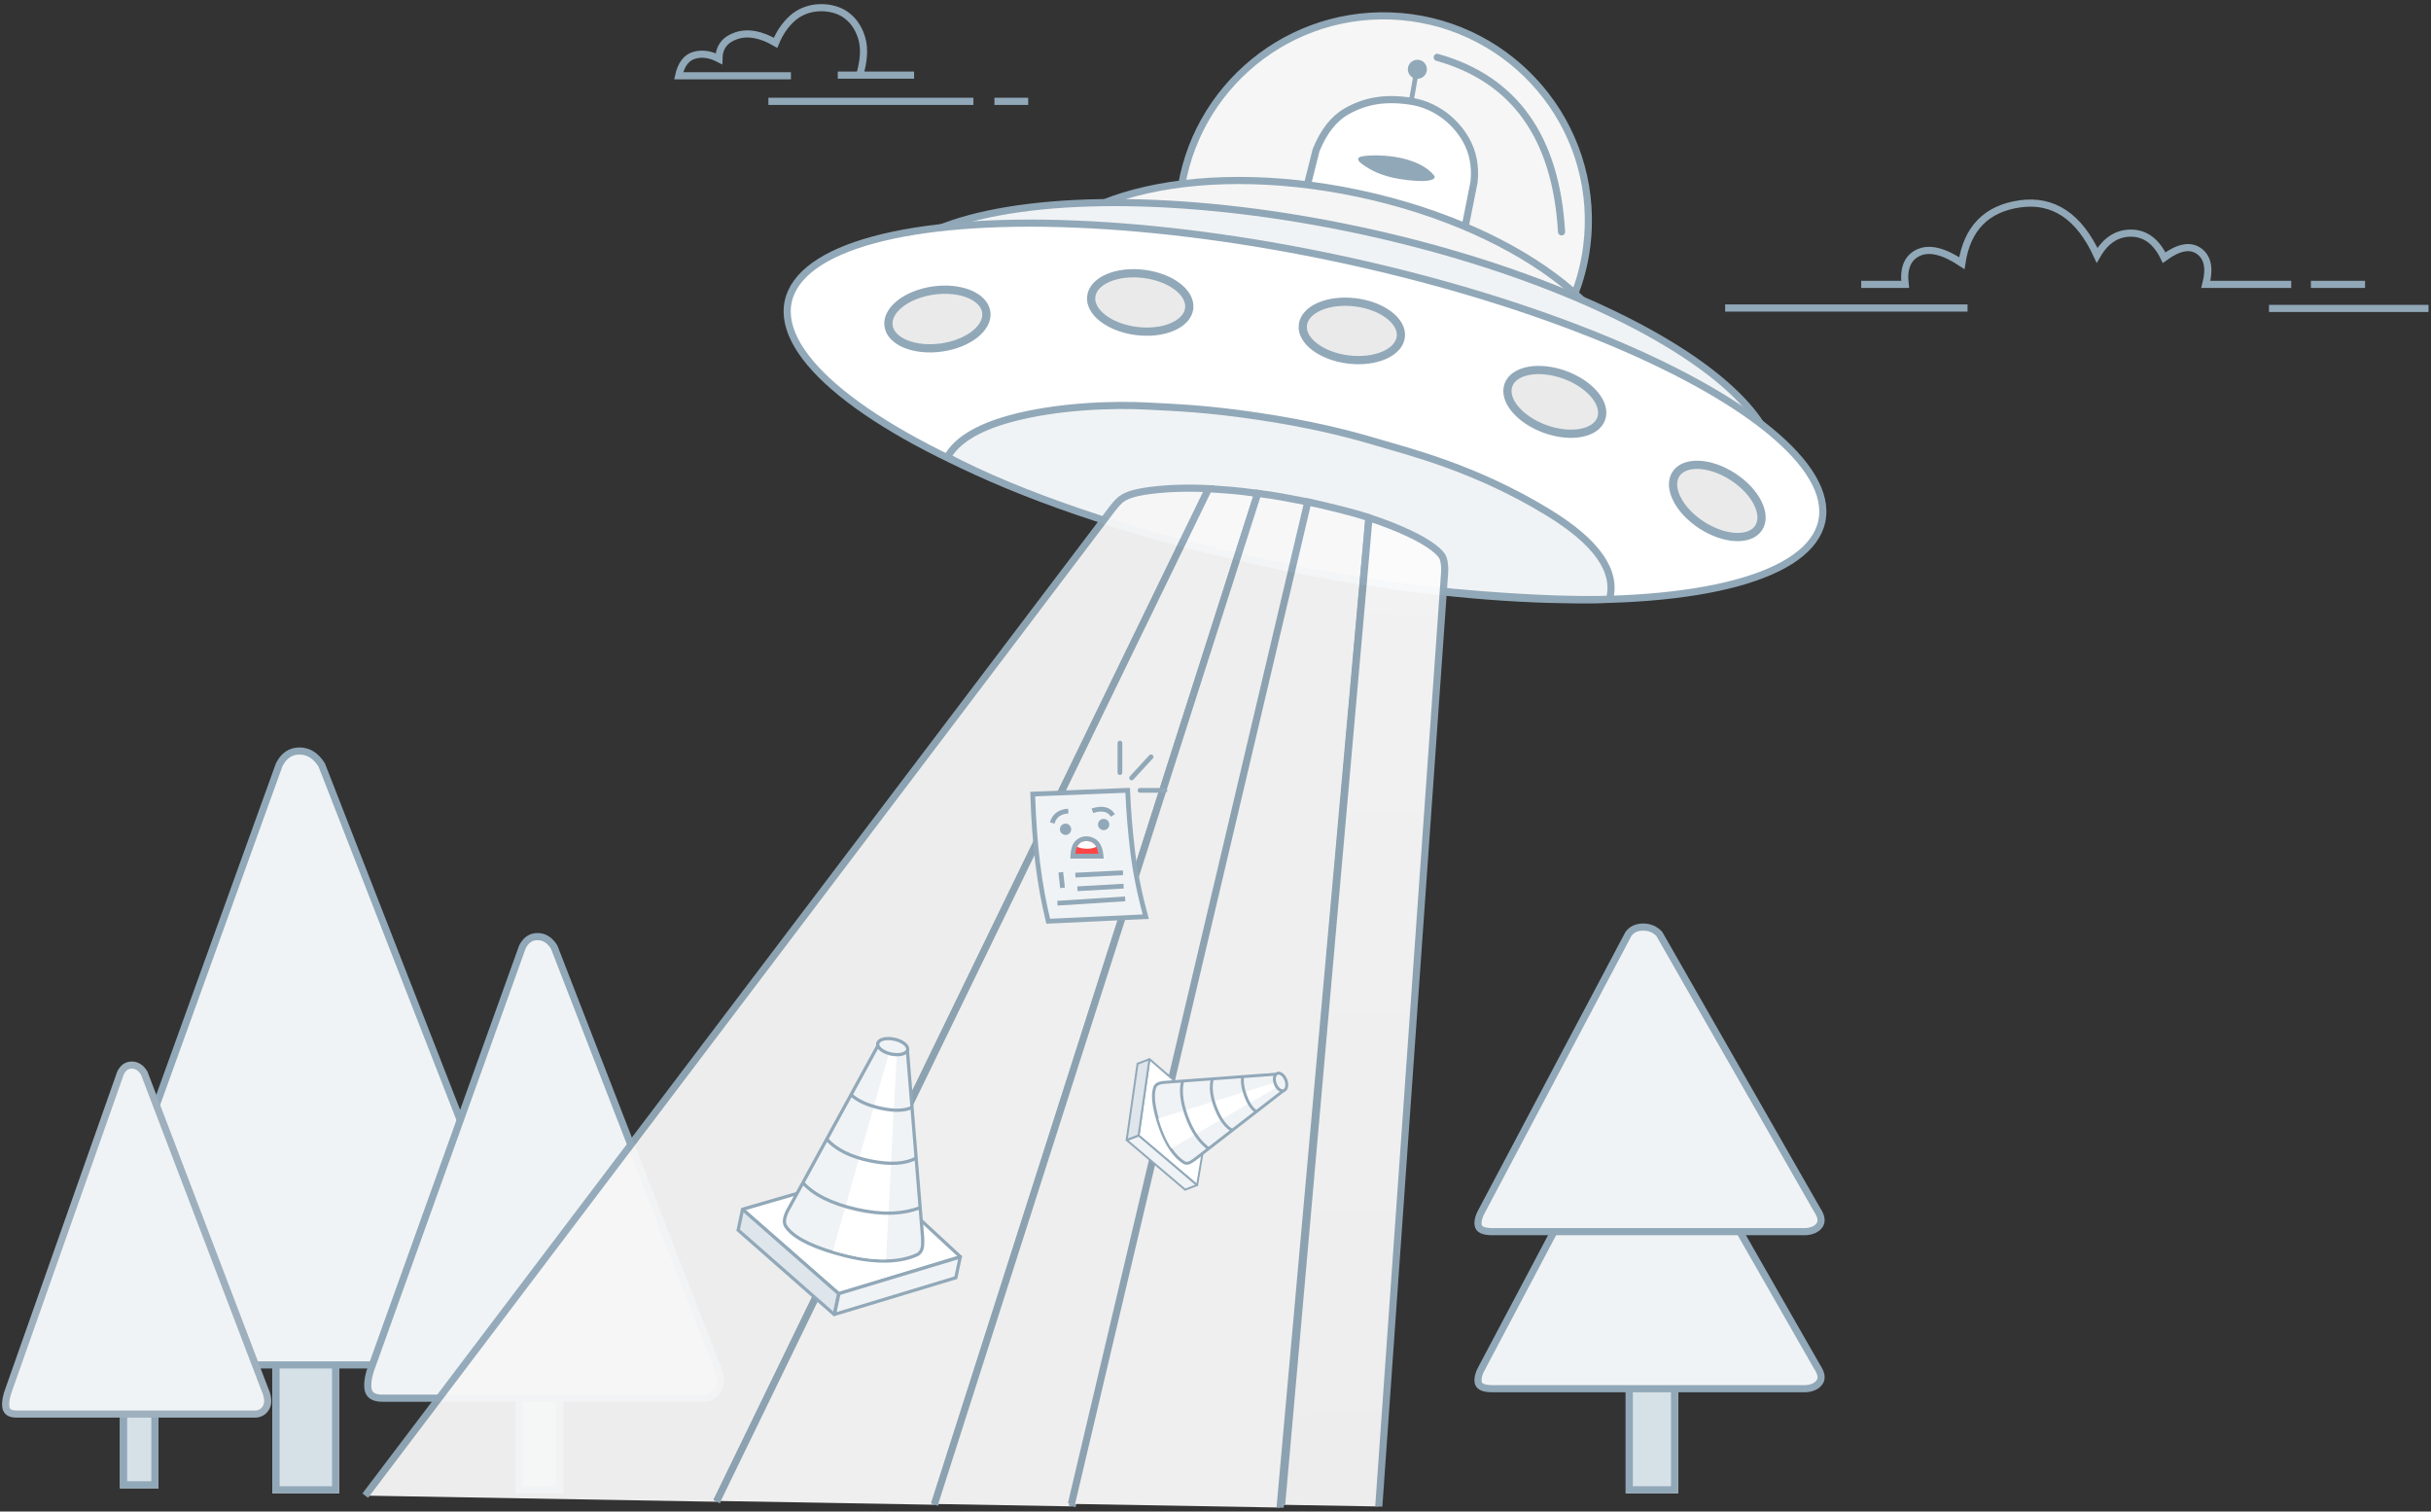 <svg xmlns="http://www.w3.org/2000/svg" xmlns:xlink="http://www.w3.org/1999/xlink" width="431" height="268" viewBox="0 0 431 268">
  <rect x="0" y="0" width="431" height="268" fill="#333333" stroke="none"/>
  <defs>
    <rect id="500-a" width="9.293" height="24.469" x="26.189" y="75.938"/>
    <rect id="500-b" width="11.827" height="29.531" x="35.481" y="102.094"/>
    <rect id="500-c" width="8.448" height="21.938" x="26.189" y="76.781"/>
    <rect id="500-d" width="6.824" height="16.829" x="20.275" y="58.219"/>
    <ellipse id="500-e" cx="97.098" cy="48.673" rx="93.673" ry="27.728"/>
    <linearGradient id="500-g" x1="50%" x2="50%" y1="0%" y2="100%">
      <stop offset="0%" stop-color="#FCFCFC"/>
      <stop offset="100%" stop-color="#F7F7F7"/>
    </linearGradient>
  </defs>
  <g fill="none" fill-rule="evenodd" transform="translate(1 -2)">
    <g transform="translate(261.041 166.375)">
      <use fill="#D6E0E7" xlink:href="#500-a"/>
      <rect width="8.027" height="23.203" x="26.821" y="76.57" stroke="#91A8B8" stroke-width="1.266"/>
      <path fill="#F0F3F5" stroke="#91A8B8" stroke-width="1.266" d="M2.423,81.844 L58.135,81.844 C59.278,81.753 60.085,81.369 60.556,80.693 C61.027,80.016 60.88,79.106 60.114,77.961 L32.153,29.069 C31.394,28.252 30.437,27.844 29.282,27.844 C28.128,27.844 27.254,28.252 26.663,29.069 L0.787,77.961 C0.163,79.03 -0.09,79.94 0.028,80.693 C0.147,81.445 0.946,81.829 2.423,81.844 Z"/>
      <path fill="#F0F3F5" stroke="#91A8B8" stroke-width="1.266" d="M2.423,54 L58.135,54 C59.278,53.909 60.085,53.525 60.556,52.849 C61.027,52.173 60.88,51.262 60.114,50.118 L32.153,1.225 C31.394,0.409 30.437,6.74690465e-05 29.282,0 C28.128,-6.74690465e-05 27.254,0.408 26.663,1.225 L0.787,50.118 C0.163,51.186 -0.09,52.097 0.028,52.849 C0.147,53.601 0.946,53.985 2.423,54 Z"/>
    </g>
    <g transform="translate(0 135.156)">
      <g transform="translate(11.827)">
        <use fill="#D6E0E7" xlink:href="#500-b"/>
        <rect width="10.561" height="28.266" x="36.114" y="102.727" stroke="#91A8B8" stroke-width="1.266"/>
        <path fill="#F0F3F5" stroke="#91A8B8" stroke-width="1.266" d="M3.332,108.844 L79.936,108.844 C81.508,108.66 82.617,107.887 83.265,106.524 C83.912,105.161 83.71,103.325 82.657,101.018 L44.21,2.47 C43.166,0.823 41.85,0 40.263,0 C38.675,-0 37.475,0.823 36.661,2.47 L1.082,101.018 C0.224,103.172 -0.124,105.007 0.039,106.524 C0.203,108.04 1.3,108.814 3.332,108.844 Z"/>
      </g>
      <g transform="translate(64.204 32.906)">
        <use fill="#D6E0E7" xlink:href="#500-c"/>
        <rect width="7.182" height="20.672" x="26.821" y="77.414" stroke="#91A8B8" stroke-width="1.266"/>
        <path fill="#F0F3F5" stroke="#91A8B8" stroke-width="1.266" d="M2.491,81.844 L59.75,81.844 C60.925,81.706 61.754,81.124 62.238,80.099 C62.722,79.074 62.571,77.694 61.784,75.96 L33.046,1.857 C32.266,0.619 31.282,0 30.096,0 C28.909,-0 28.012,0.619 27.403,1.857 L0.809,75.96 C0.167,77.579 -0.093,78.959 0.029,80.099 C0.151,81.24 0.972,81.821 2.491,81.844 Z"/>
      </g>
      <g transform="translate(0 55.688)">
        <use fill="#D6E0E7" xlink:href="#500-d"/>
        <rect width="5.558" height="15.564" x="20.908" y="58.852" stroke="#91A8B8" stroke-width="1.266"/>
        <path fill="#F0F3F5" stroke="#9EB0BD" stroke-width="1.266" d="M1.851,61.874 L44.409,61.874 C45.282,61.77 45.898,61.33 46.258,60.555 C46.618,59.78 46.505,58.737 45.921,57.425 L24.561,1.404 C23.981,0.468 23.25,7.73069068e-05 22.368,0 C21.486,-7.73069068e-05 20.819,0.468 20.367,1.404 L0.601,57.425 C0.124,58.65 -0.069,59.693 0.022,60.555 C0.113,61.417 0.722,61.857 1.851,61.874 Z"/>
      </g>
    </g>
    <g transform="rotate(2 39.373 3890.343)">
      <g transform="translate(73.497)">
        <path fill="#F6F6F6" stroke="#91A8B8" stroke-width="1.266" d="M0.024,34.949 C0.726,15.529 16.71,0 36.326,0 C56.388,0 72.652,16.244 72.652,36.281 C72.652,40.338 71.986,44.239 70.756,47.881 L0.024,34.949 Z"/>
        <path stroke="#91A8B8" stroke-linecap="round" stroke-linejoin="round" stroke-width="1.266" d="M44.838,7.049 C58.678,10.425 66.38,20.476 67.945,37.201"/>
        <path fill="#FFF" stroke="#91A8B8" stroke-width="1.266" d="M20.739,39.215 L23.939,24.265 C25.158,20.913 26.876,18.554 29.093,17.187 C32.418,15.138 35.901,14.467 40.341,14.97 C44.781,15.473 48.339,18.135 50.388,21.405 C51.753,23.585 52.335,26.092 52.132,28.925 L49.59,44.501 L20.739,39.215 Z"/>
        <path fill="#91A8B8" fill-rule="nonzero" d="M41.486,10.966 L40.913,15.088 L40.076,14.972 L40.657,10.8 C40.093,10.526 39.705,9.949 39.705,9.281 C39.705,8.349 40.462,7.594 41.395,7.594 C42.328,7.594 43.084,8.349 43.084,9.281 C43.084,10.183 42.377,10.919 41.486,10.966 Z"/>
        <path fill="#91A8B8" d="M31.447,25.546 C31.452,25.784 31.671,26.054 32.083,26.345 C33.821,27.57 35.896,28.424 38.696,28.801 C43.677,29.472 45.729,28.793 44.973,27.955 C44.217,27.118 42.579,25.712 38.791,25.069 C36.48,24.677 33.661,24.71 32.083,25.069 C31.696,25.157 31.441,25.308 31.447,25.546 Z"/>
      </g>
      <g transform="translate(0 21.938)">
        <ellipse cx="100.475" cy="37.03" fill="#F5F5F5" stroke="#91A8B8" stroke-width="1.266" rx="54.923" ry="27.728" transform="rotate(10 100.475 37.03)"/>
        <ellipse cx="100.473" cy="43.486" fill="#F0F3F5" stroke="#8FA6B7" stroke-width="1.266" rx="81.406" ry="27.728" transform="rotate(10 100.473 43.486)"/>
        <mask id="500-f" fill="#fff">
          <use xlink:href="#500-e"/>
        </mask>
        <use fill="#FFF" stroke="#91A8B8" stroke-width="1.266" transform="rotate(10 97.098 48.673)" xlink:href="#500-e"/>
        <path fill="#F6F6F6" d="M34.728,58.839 C38.355,60.771 43.305,62.842 49.579,65.051 C55.852,67.259 60.605,68.881 63.836,69.917 C74.127,72.406 80.903,74.049 84.164,74.846 C89.057,76.041 96.96,77.8 108.621,78.766 C120.281,79.731 128.364,80.5 131.665,80.746 C134.965,80.991 144.735,80.746 148.8,80.746 C152.864,80.746 153.198,79.807 152.545,77.622 C151.892,75.437 151.14,71.767 144.799,67.833 C138.459,63.9 132.069,60.979 130.368,60.294 C128.668,59.608 124.143,57.868 113.935,54.968 C103.727,52.068 91.692,50.558 89.218,50.089 C86.744,49.621 68.189,48.383 59.171,49.406 C50.153,50.429 43.553,51.689 39.308,54.24 C36.478,55.94 34.952,57.473 34.728,58.839 Z" mask="url(#500-f)"/>
        <path fill="#F0F3F5" stroke="#91A8B8" stroke-width="1.266" d="M34.02,58.971 C35.554,55.991 39.119,53.615 44.716,51.843 C53.111,49.185 63.294,48.596 68.883,48.69 C74.472,48.784 79.661,48.787 88.594,49.792 C97.528,50.796 104.223,52.163 109.976,53.662 C115.729,55.161 127.678,57.644 140.818,65.067 C149.578,70.015 153.375,75.017 152.209,80.07 C146.546,80.446 139.112,80.446 129.905,80.07 C116.095,79.508 102.796,77.979 90.377,75.609 C77.958,73.239 71.432,72.044 57.626,67.864 C48.422,65.077 40.553,62.113 34.02,58.971 Z"/>
      </g>
      <g fill="#EAEAEA" stroke="#91A8B8" stroke-width="1.458" transform="translate(21.12 46.406)">
        <ellipse cx="10.273" cy="10.098" rx="8.748" ry="5.104" transform="rotate(-10 10.273 10.098)"/>
        <ellipse cx="46.105" cy="5.91" rx="8.748" ry="5.104" transform="rotate(5 46.105 5.91)"/>
        <ellipse cx="83.778" cy="9.642" rx="8.748" ry="5.104" transform="rotate(5 83.778 9.642)"/>
        <ellipse cx="120.183" cy="20.961" rx="8.748" ry="5.104" transform="rotate(18 120.183 20.961)"/>
        <ellipse cx="149.582" cy="37.508" rx="8.748" ry="5.104" transform="rotate(31 149.582 37.508)"/>
      </g>
    </g>
    <g stroke="#91A8B8" stroke-width="1.266" transform="translate(119.116 2.688)">
      <g transform="translate(185.01 34.594)">
        <path d="M.733 19.328L43.706 19.328M97.151 19.406L125.434 19.406M24.852 15.137L32.641 15.137C32.302 12.266 33.096 10.389 35.02 9.506 36.945 8.623 39.505 9.246 42.699 11.377 43.627 5.21 47.053 1.705 52.979.863 58.905.021 63.47 3.062 66.672 9.986 68.186 7.35 70.196 6.04 72.704 6.055 75.211 6.07 77.162 7.518 78.557 10.399 81.125 8.516 83.185 8.128 84.735 9.236 86.286 10.343 86.69 12.31 85.949 15.137L101.095 15.137M104.578 15.137L114.183 15.137"/>
      </g>
      <path d="M20.112 12.744L.203 12.744C.655 10.732 1.571 9.525 2.951 9.123 4.33 8.721 5.793 8.922 7.339 9.726 7.376 7.677 8.41 6.316 10.442 5.642 12.474 4.967 14.788 5.387 17.385 6.9 18.102 5.139 19.096 3.69 20.367 2.554 22.273.851 24.989.298 27.548.921 30.108 1.545 31.885 3.428 32.672 6.103 33.197 7.886 33.061 10.099 32.263 12.744M28.417 12.629L41.946 12.629M16.119 17.281L52.464 17.281M56.19 17.281L62.179 17.281"/>
    </g>
    <g stroke="#91A8B8" stroke-width="1.266" opacity=".952" transform="rotate(1 -4858.115 3855.177)">
      <path fill="#F7F7F7" d="M62.689,181.826 L146.827,0.71 C143.13,0.579 139.663,0.745 136.425,1.207 C133.245,1.66 131.807,2.333 131.031,3.089 C130.515,3.593 130.023,4.18 129.557,4.849 L0.387,181.826"/>
      <path fill="#F9F9F9" d="M101.365,181.682 L155.497,1.396 C153.659,1.171 152.05,1.014 150.671,0.925 C149.291,0.836 147.988,0.768 146.761,0.722 L62.726,181.682"/>
      <path fill="#F8F8F8" d="M125.727,181.546 L164.487,2.769 C162.692,2.454 161.153,2.188 159.87,1.973 C158.587,1.758 157.132,1.564 155.505,1.391 L101.318,181.546"/>
      <path fill="#F9F9F9" d="M162.597,181.11 L175.27,5.38 C174.453,5.066 172.779,4.61 170.248,4.012 C167.716,3.413 165.767,3 164.398,2.773 L125.592,181.11"/>
      <path fill="url(#500-g)" d="M180.087,180.614 L188.867,14.837 C188.908,13.839 188.802,12.99 188.547,12.292 C188.165,11.243 186.009,9.643 182.656,8.116 C180.42,7.099 177.967,6.183 175.296,5.369 L162.859,180.614"/>
    </g>
    <g transform="translate(182 133)">
      <path fill="#F0F3F5" stroke="#91A8B8" stroke-width=".844" d="M0.088,9.791 C0.242,14.346 0.536,18.412 0.971,21.987 C1.406,25.562 2.029,29.012 2.842,32.337 L20.141,31.53 C19.041,27.528 18.268,23.696 17.82,20.033 C17.373,16.37 17.074,12.734 16.925,9.127 L0.088,9.791 Z"/>
      <path stroke="#91A8B8" stroke-width=".844" d="M3.547 14.914C3.941 13.598 4.891 12.897 6.398 12.811M10.673 12.745C12.408 12.188 13.62 12.467 14.308 13.582"/>
      <ellipse cx="5.914" cy="16.031" fill="#91A8B8" rx="1" ry="1"/>
      <ellipse cx="12.672" cy="15.188" fill="#91A8B8" rx="1" ry="1"/>
      <path fill="#FF4646" stroke="#91A8B8" stroke-width=".844" d="M7.201,20.803 L12.218,20.803 C12.155,19.966 11.96,19.29 11.635,18.776 C11.148,18.004 10.212,17.641 9.387,17.712 C8.561,17.783 7.928,18.296 7.598,18.915 C7.379,19.328 7.246,19.957 7.201,20.803 Z"/>
      <path stroke="#91A8B8" stroke-width=".844" d="M5.076 23.655L5.378 26.42M7.654 24.164L16.1 23.741M8.017 26.58L16.208 26.117M4.477 29.14L16.487 28.374"/>
      <path stroke="#91A8B8" stroke-linecap="round" stroke-linejoin="round" stroke-width=".844" d="M15.556 5.982L15.556.746M17.629 6.931L21.078 3.19M19.118 9.134L23.536 9.134"/>
      <path fill="#FFF" d="M7.959,19.128 C8.407,19.351 8.974,19.468 9.662,19.478 C10.349,19.489 10.917,19.372 11.365,19.128 C11.212,18.857 10.988,18.621 10.693,18.421 C10.398,18.221 10.019,18.121 9.557,18.121 C9.083,18.151 8.729,18.27 8.495,18.478 C8.262,18.685 8.083,18.902 7.959,19.128 Z"/>
    </g>
    <g transform="rotate(69 -21.227 252.766)">
      <polygon fill="#FFF" points=".243 21.066 12.719 14.418 24.14 21.176 12.214 27.714"/>
      <path fill="#91A8B8" fill-rule="nonzero" d="M12.214,27.517 L23.791,21.17 L12.714,14.616 L0.605,21.069 L12.214,27.517 Z M12.723,14.219 L24.303,21.071 L24.304,21.284 L12.213,27.912 L0.088,21.178 L0.088,20.945 L12.723,14.219 Z"/>
      <polygon fill="#DEE5EB" points="12.212 27.714 12.212 29.978 .262 23.317 .262 21.062"/>
      <path fill="#91A8B8" fill-rule="nonzero" d="M0.437,21.358 L0.437,23.216 L12.037,29.682 L12.037,27.814 L0.437,21.358 Z M12.072,30.099 L0.087,23.418 L0.087,21.075 L0.176,21.001 L0.356,20.916 L12.387,27.613 L12.387,30.072 L12.072,30.099 Z"/>
      <polygon fill="#F0F3F5" points="24.129 27.692 24.129 29.957 12.234 23.456 12.234 21.201" transform="matrix(-1 0 0 1 36.364 0)"/>
      <path fill="#91A8B8" fill-rule="nonzero" d="M12.409,21.493 L12.409,23.354 L23.954,29.664 L23.954,27.794 L12.409,21.493 Z M24.156,30.171 L24.11,30.143 L12.059,23.557 L12.059,21.077 L12.127,21.042 L12.214,20.992 L24.304,27.59 L24.304,30.091 L24.156,30.171 Z" transform="matrix(-1 0 0 1 36.364 0)"/>
      <path fill="#F0F3F5" stroke="#91A8B8" stroke-width=".519" d="M4.899,21.262 C4.954,21.687 5.115,21.864 5.517,22.16 C6.6,22.955 8.758,23.503 12.09,23.618 C15.685,23.743 18.147,22.994 19.596,21.888 C19.751,21.769 19.904,21.516 19.939,21.179 C19.962,20.955 19.899,20.563 19.751,20.006 L13.964,0.787 L10.872,0.787 L4.995,20.25 C4.894,20.641 4.862,20.978 4.899,21.262 Z"/>
      <path d="M9.113,6.619 C9.827,7.225 10.941,7.514 12.453,7.484 C13.966,7.455 15.079,7.166 15.793,6.619"/>
      <path fill="#FFF" d="M10.65,23.372 L12.153,1.184 L12.907,1.184 L16.402,23.103 C15.588,23.291 14.706,23.405 13.755,23.443 C12.805,23.482 11.77,23.458 10.65,23.372 Z"/>
      <ellipse cx="12.366" cy=".805" fill="#F0F3F5" stroke="#91A8B8" stroke-width=".519" rx="1.633" ry="1"/>
      <path stroke="#91A8B8" stroke-width=".519" d="M7.497 11.894C8.754 12.783 10.454 13.215 12.598 13.19 14.742 13.164 16.306 12.733 17.29 11.894M5.947 16.926C7.357 17.958 9.433 18.495 12.174 18.538 14.915 18.581 17.147 18.044 18.871 16.926M9.037 6.714C9.873 7.214 11.02 7.47 12.48 7.481 13.939 7.493 15.022 7.237 15.729 6.714"/>
    </g>
    <g transform="rotate(12 -797.044 745.234)">
      <polygon fill="#FFF" points=".401 35.11 21.052 24.029 39.957 35.293 20.216 46.191"/>
      <path fill="#91A8B8" fill-rule="nonzero" d="M20.217,45.861 L39.378,35.284 L21.044,24.36 L1.001,35.115 L20.217,45.861 Z M21.059,23.698 L40.226,35.119 L40.227,35.473 L20.215,46.52 L0.146,35.297 L0.146,34.908 L21.059,23.698 Z"/>
      <polygon fill="#DEE5EB" points="20.213 46.189 20.213 49.964 .434 38.861 .434 35.103"/>
      <path fill="#91A8B8" fill-rule="nonzero" d="M0.723,35.596 L0.723,38.694 L19.924,49.471 L19.924,46.357 L0.723,35.596 Z M19.982,50.164 L0.144,39.029 L0.144,35.125 L0.291,35.002 L0.589,34.86 L20.503,46.022 L20.503,50.12 L19.982,50.164 Z"/>
      <polygon fill="#F0F3F5" points="39.938 46.153 39.938 49.928 20.25 39.093 20.25 35.335" transform="matrix(-1 0 0 1 60.188 0)"/>
      <path fill="#91A8B8" fill-rule="nonzero" d="M20.54,35.822 L20.54,38.923 L39.648,49.439 L39.648,46.323 L20.54,35.822 Z M39.983,50.284 L39.907,50.239 L19.96,39.262 L19.96,35.128 L20.073,35.07 L20.216,34.987 L40.228,45.984 L40.228,50.152 L39.983,50.284 Z" transform="matrix(-1 0 0 1 60.188 0)"/>
      <path fill="#F0F3F5" stroke="#91A8B8" stroke-width=".575" d="M8.108,35.436 C8.199,36.145 8.467,36.441 9.132,36.933 C10.924,38.259 14.497,39.171 20.011,39.364 C25.962,39.572 30.036,38.323 32.435,36.48 C32.692,36.282 32.945,35.86 33.002,35.299 C33.041,34.924 32.937,34.272 32.692,33.343 L23.113,1.311 L17.995,1.311 L8.268,33.75 C8.1,34.402 8.047,34.963 8.108,35.436 Z"/>
      <path d="M15.083,11.032 C16.266,12.042 18.109,12.523 20.612,12.473 C23.116,12.424 24.959,11.944 26.141,11.032"/>
      <path fill="#FFF" d="M17.628,38.953 L20.115,1.973 L21.363,1.973 L27.148,38.505 C25.801,38.818 24.341,39.008 22.768,39.072 C21.194,39.137 19.481,39.097 17.628,38.953 Z"/>
      <ellipse cx="20.468" cy="1.342" fill="#F0F3F5" stroke="#91A8B8" stroke-width=".575" rx="2.703" ry="1.342"/>
      <path stroke="#91A8B8" stroke-width=".575" d="M12.409 19.824C14.489 21.305 17.303 22.025 20.852 21.983 24.4 21.941 26.989 21.221 28.619 19.824M9.843 28.21C12.178 29.93 15.614 30.825 20.15 30.897 24.687 30.969 28.381 30.073 31.235 28.21M14.958 11.19C16.341 12.023 18.241 12.45 20.656 12.469 23.072 12.488 24.865 12.062 26.034 11.19"/>
    </g>
  </g>
</svg>
